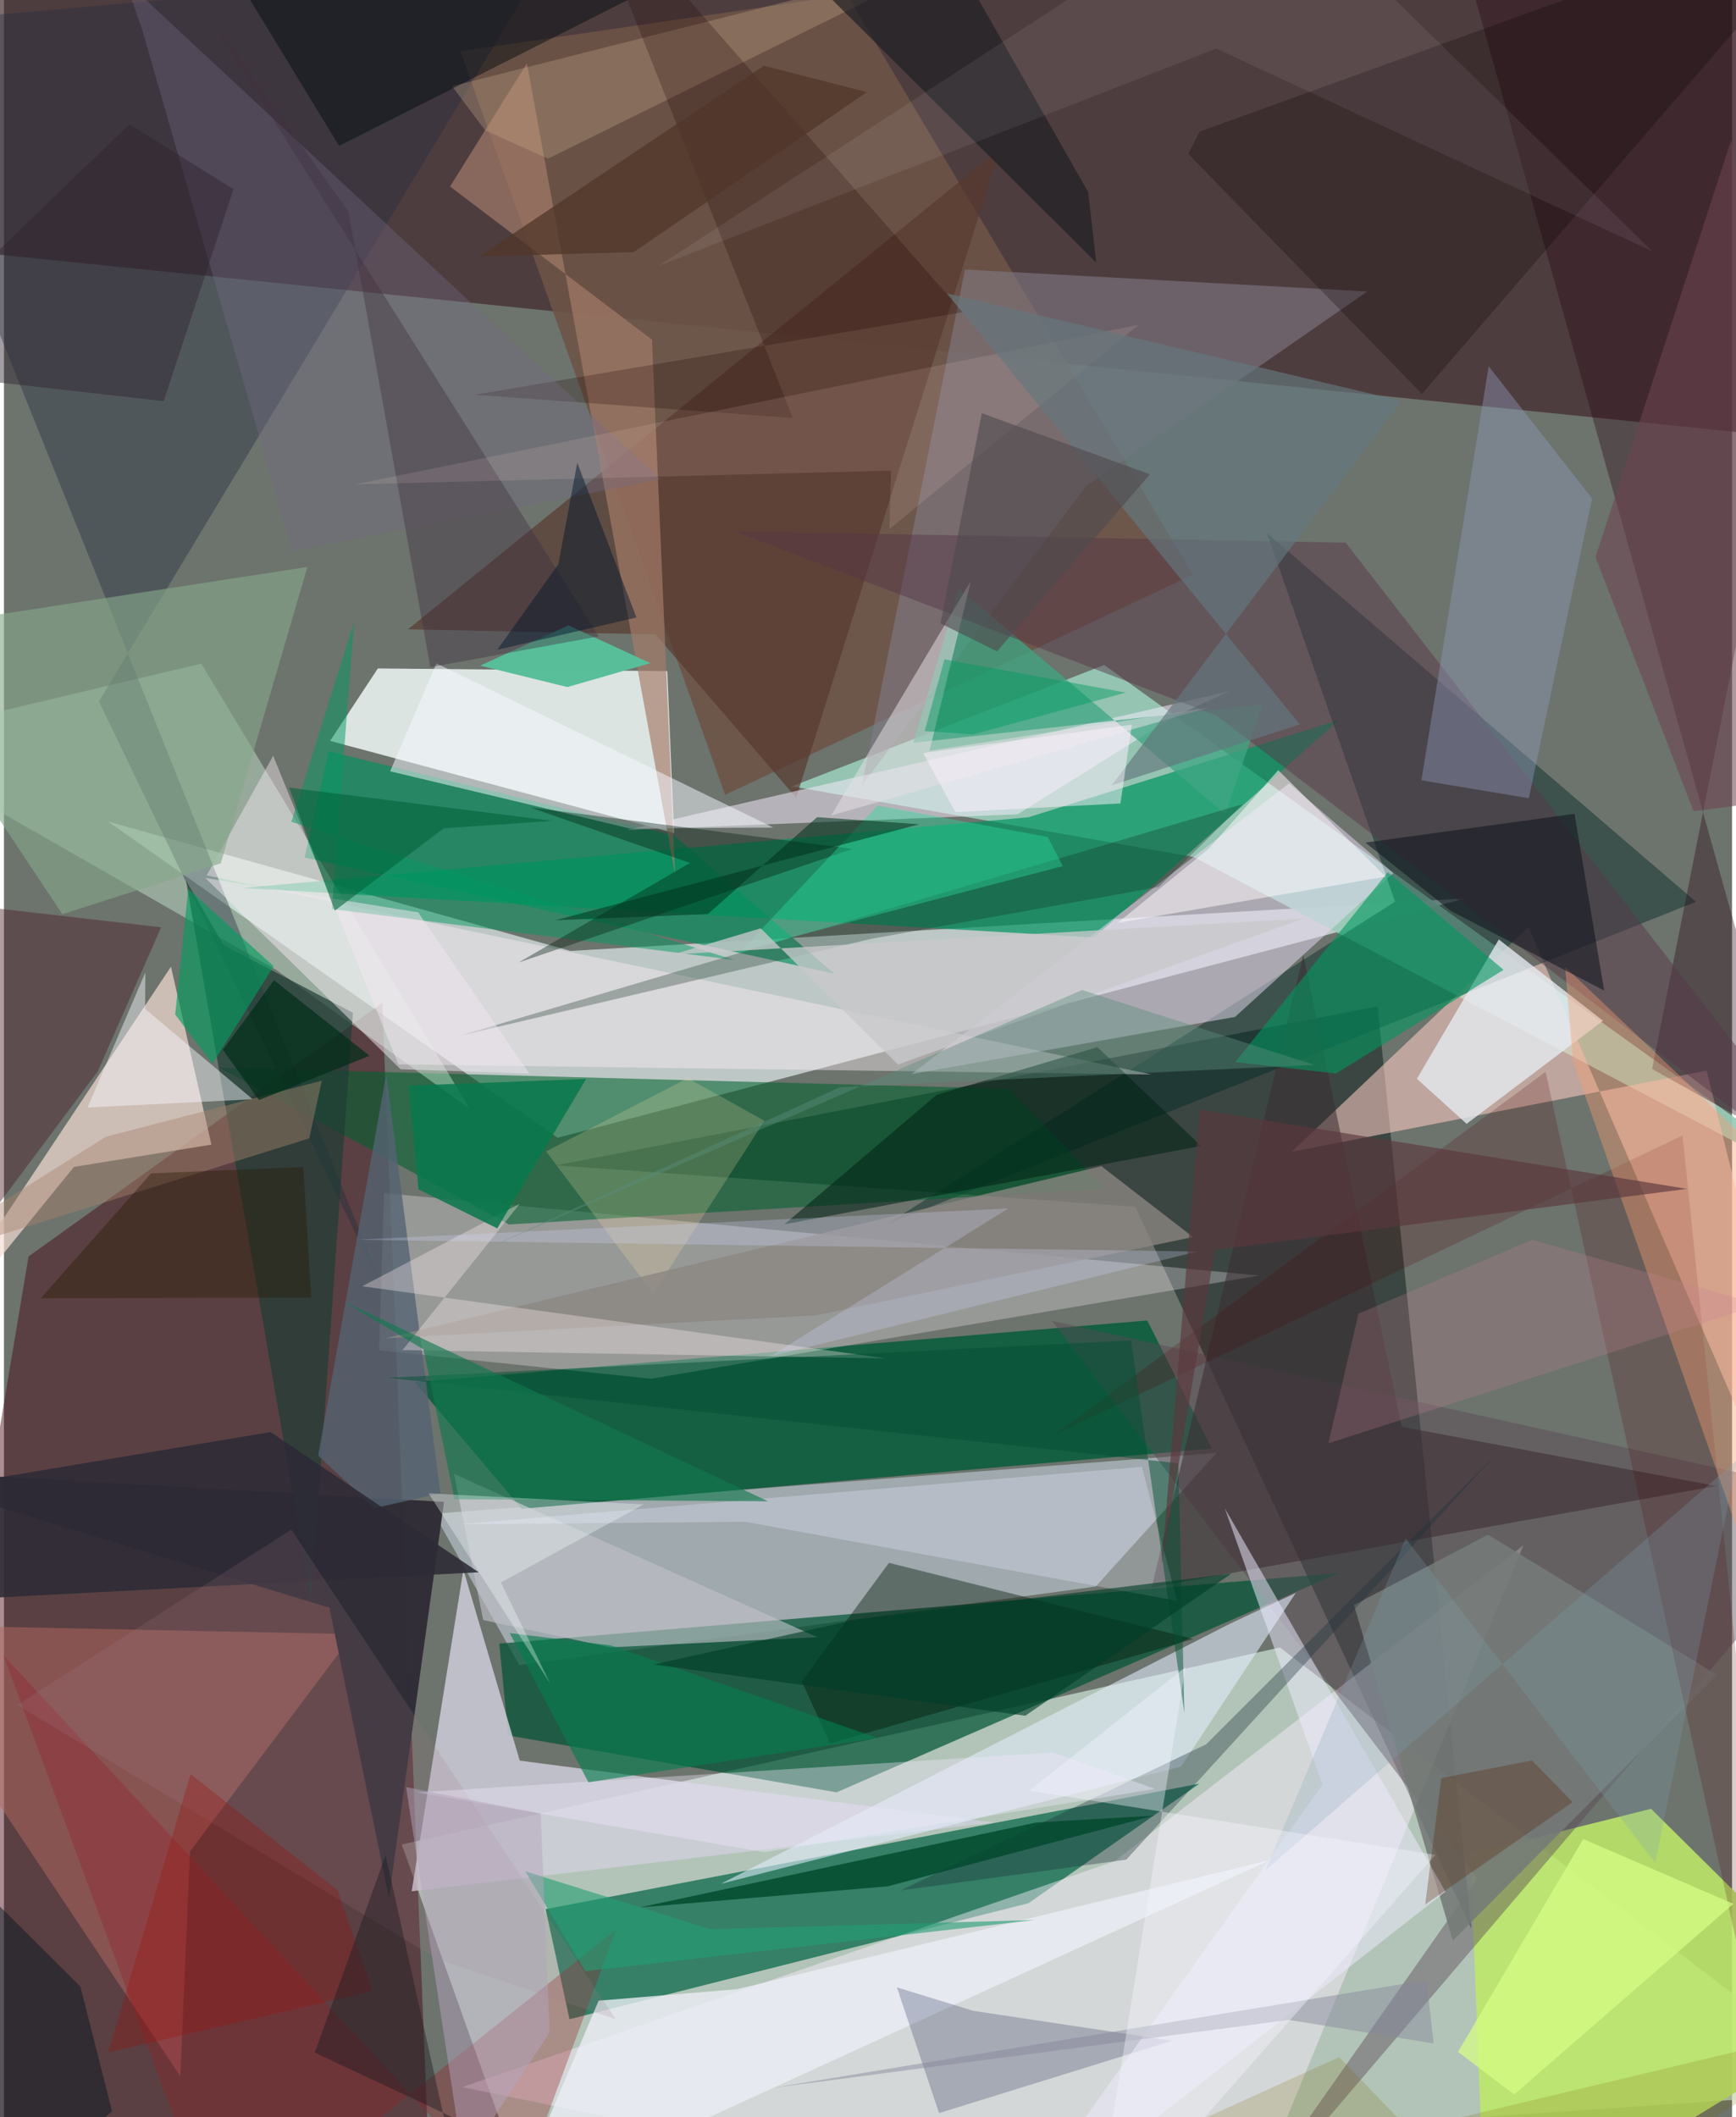 <svg xmlns="http://www.w3.org/2000/svg" width="228" height="278" viewBox="0 0 836 1024"><path fill="#6d736d" d="M0 0h836v1024H0z"/><path fill="#e0f8e7" fill-opacity=".604" d="M250.56 1055.409l-58.114-163.303 424.809-95.282L898 1011.496z"/><path fill="#3f2329" fill-opacity=".667" d="M898-62l-27.804 274.221L-62 117.08V-40.557z"/><path fill="#d2dedc" fill-opacity=".788" d="M50.397 397.362l223.672 62.569 432.675-25.373L267.867 550.29z"/><path fill="#f3fcfa" fill-opacity=".824" d="M157.775 358.352l166.371 44.561-3.253-78.31-140.01-1.3z"/><path fill="#0f6b4f" fill-opacity=".765" d="M273.602 976.61l222.047-56.105 82.663-57.81L262.04 923.39z"/><path fill="#45020f" fill-opacity=".447" d="M207.216 1086L-62 1047.904l73.914-440.196 171.082-122.596z"/><path fill="#162422" fill-opacity=".569" d="M267.169 563.628l280.095 20.007 162.605 349.05-45.332-445.934z"/><path fill="#98cab8" fill-opacity=".925" d="M381.214 380.335l194.305 34.162L898 584.177 532.25 321.64z"/><path fill="#d4e0ef" fill-opacity=".49" d="M208.08 732.163l378.525-29.428-58.48 64.642-278.864 37.93z"/><path fill="#145f41" fill-opacity=".984" d="M198.683 668.478l51.787 61.276 333.835-29.13-31.225-61.962z"/><path fill="#005335" fill-opacity=".71" d="M243.935 839.377l-4.311-44.438L645.98 760.77 402.81 866.888z"/><path fill="#bce868" fill-opacity=".875" d="M716.774 1086l-7.403-189.274 87.447-21.876L898 975.01z"/><path fill="#ffefff" fill-opacity=".447" d="M221.695 1009.474l315.729-109.317 197.621-152.719L595.102 1086z"/><path fill="#ffcfc4" fill-opacity=".553" d="M823.72 517.802L898 819.23 737.502 448.41 622.92 557.119z"/><path fill="#009361" fill-opacity=".706" d="M115.452 429.476l380.174-34.195 150.195-47.01-118.462 105.164z"/><path fill="#002a24" fill-opacity=".443" d="M611.04 257.917l207.485 178.245-391.63 156.098L672.98 436.11z"/><path fill="#6d5347" fill-opacity=".89" d="M575.11 278.011L407.896-2.451l-187.11 27.195 128.077 359.68z"/><path fill="#f5ddd4" fill-opacity=".702" d="M33.865 564.382L-62 682.186 80.797 467.543l19.557 86.073z"/><path fill="#faf4f8" fill-opacity=".298" d="M183.887 577.083l-2.397 76.01 131.526 13.76 294.27-49.923z"/><path fill="#006230" fill-opacity=".573" d="M532.832 575.035l-288.467 17.209-140.308-75.858 382.09 10.214z"/><path fill="#ceceda" fill-opacity=".839" d="M197.241 914.753l281.506-33.267-229.223-29.932-27.253-92.335z"/><path fill="#d7fce2" fill-opacity=".396" d="M131.313 468.82L-62 358.31l157.43-37.336 129.868 215.271z"/><path fill="#eadff7" fill-opacity=".49" d="M621.71 378.892L439.076 519.488l156.456-27.634 76.605-69.587z"/><path fill="#b56762" fill-opacity=".506" d="M90.01 895.403l78.974-105.022-229.493-4.73 145.854 218.524z"/><path fill="#232c3f" fill-opacity=".388" d="M-62 12.32l247.223 615.75L45.93 339.244 260.25-16.329z"/><path fill="#5a4954" fill-opacity=".439" d="M712.696 908.517l-205.67-269.662 389.142 86.02L587.998 1086z"/><path fill="#038f5e" fill-opacity=".655" d="M145.452 414.76l11.712-51.359 167.055 40.732 77.49 66.8z"/><path fill="#837c88" fill-opacity=".565" d="M414.998 380.001l108.411-144.744 136.167-94.292-194.666-10.601z"/><path fill="#302c37" fill-opacity=".976" d="M186.26 917.994l-28.831-140.41L-62 710.865l274.896 15.55z"/><path fill="#270112" fill-opacity=".345" d="M694.638-62l173.017 618.198-70.33-39.151L898 9.659z"/><path fill="#fdedf7" fill-opacity=".427" d="M98.105 423.373l32.14-57.845L190.859 514.8l364.197 4.904z"/><path fill="#e1eefe" fill-opacity=".58" d="M569.435 854.431l-222.703 56.722 246.574-125.918 31.665-14.825z"/><path fill="#57392f" fill-opacity=".678" d="M383.275 385.841l-68.057-79.014-119.738-2.462 286.273-232.32z"/><path fill="#e5ecf2" fill-opacity=".788" d="M683.533 521.755l24.064 21.792 65.993-49.83-50.417-39.328z"/><path fill="#f6ecfd" fill-opacity=".529" d="M490.357 393.844l-188.91 7.568 291.41-67.11-27.503 12.7z"/><path fill="#1f3c35" fill-opacity=".702" d="M106.295 457.104l62.53 32.73-20.143 283.707-60.6-347.59z"/><path fill="#a47d69" fill-opacity=".675" d="M313.48 164.294l-97.668-74.092 37.202-59.622 71.682 392.52z"/><path fill="#3b2c31" fill-opacity=".549" d="M555.261 767.744l73.343-305.951 47.52 228.237 152.172 28.703z"/><path fill="#3fa683" fill-opacity=".749" d="M590.81 393.8l18.158-53.172-169.017 18.63 22.061-74.563z"/><path fill="#001606" fill-opacity=".404" d="M575.417 792.736L399.63 843.272l-13.649-30.101 42.152-57.283z"/><path fill="#757a77" fill-opacity=".882" d="M700.92 938.603L653.093 776.26l64.835-33.986 110.808 67.75z"/><path fill="#573847" fill-opacity=".478" d="M649.09 262.47l-295.87-5.557 233.303 89.147L898 583.354z"/><path fill="#ecedf6" fill-opacity=".792" d="M354.79 962.077l257.778-62.46-367.548 168.488 42.681-100.45z"/><path fill="#030e41" fill-opacity=".224" d="M431.962 961.206l36.882 11.348 96.332 14.493-112.803 34.978z"/><path fill="#9098b9" fill-opacity=".42" d="M768.32 241.108l-50.06-63.95-32.539 200.248 51.984 8.663z"/><path fill="#971e29" fill-opacity=".333" d="M246.696 1066.967l49.502-133.8L104.971 1086-.218 800.668z"/><path fill="#c1c2ca" fill-opacity=".616" d="M393.425 791.844l-100.146 4.911-61.438-13.192-14.096-70.661z"/><path fill="#00975f" fill-opacity=".588" d="M725.476 469.068l-81.084 50.165-48.736-5.529 73.824-91.85z"/><path fill="#4e0000" fill-opacity=".196" d="M864.79 1060.915L812.052 549.22 508.283 693.902l237.513-175.49z"/><path fill="#f6f9ff" fill-opacity=".51" d="M209.225 320.863l-22.417 52.198 115.921 27.653 69.45-.463z"/><path fill="#edebfe" fill-opacity=".51" d="M590.607 729.524l47.269 133.577L479.046 1086l218.323-171.09z"/><path fill="#080002" fill-opacity=".259" d="M578.441 63.656l-5.508 10.795 113.04 116.07 207.295-240.64z"/><path fill="#029a64" fill-opacity=".498" d="M139.033 397.503l30.365-96.86-10.787 139.02 194.599 24.616z"/><path fill="#86a88b" fill-opacity=".62" d="M-62 306.35l90.246 135.833 76.639-24.6 41.898-143.359z"/><path fill="#f99c73" fill-opacity=".396" d="M759.021 513.195L898 909.115l-19.225-324.028-123.533-117.474z"/><path fill="#e4dee3" fill-opacity=".525" d="M467.796 280.952L400.193 394.42l182.364-52.123-134.784 20.836z"/><path fill="#4c1e29" fill-opacity=".439" d="M-62 662.024L45.398 518.158l30.639-69.653-86.637-9.964z"/><path fill="#1e323b" fill-opacity=".357" d="M722.369 702.809l-179.417 196.64-109.26 14.904 147.941-70.729z"/><path fill="#002214" fill-opacity=".549" d="M579.121 554.251l-50.11-47.784-77.783 23.08-73.675 62.618z"/><path fill="#59bf9b" fill-opacity=".996" d="M312.744 320.748l-40.167 11.562-42.222-10.372 42.736-19.452z"/><path fill="#10131e" fill-opacity=".545" d="M699.87 440.54l74.272 38.56-14.37-85.484-101.145 13.92z"/><path fill="#fee5a3" fill-opacity=".208" d="M314.118 625.68l-51.848-68.778 68.512-35.463 37.1 20.642z"/><path fill="#fdf8fc" fill-opacity=".529" d="M582.933 410.417l33.515-37.93 51.964 51.496-129.678 22.412z"/><path fill="#001d0f" fill-opacity=".38" d="M410.502 410.58l-155.99-20.05 77.387 26.847-82.924 48.152z"/><path fill="#546473" fill-opacity=".796" d="M152 704.015l32.939-184.396 26.196 202.636-31.893 7.147z"/><path fill="#c8aa89" fill-opacity=".318" d="M216.769 41.677l240.39-60.788-193.924 95.828-30.455-13.672z"/><path fill="#000a0f" fill-opacity=".463" d="M81.324-62l83.908 42.887 151.06 11.775L162.14 70.56z"/><path fill="#8b8681" fill-opacity=".784" d="M530.886 564.023l44.321 34.291-182.011 37.845-208.597 11.107z"/><path fill="#00492d" fill-opacity=".816" d="M499.367 881.487l56.95-3.334-128.806 34.199-120.084 10.228z"/><path fill="#1e0500" fill-opacity=".243" d="M277.062-62L381.65 202.172l-153.922-11.235 236.062-39.923z"/><path fill="#ebebff" fill-opacity=".29" d="M567.528 774.251l-17.04-64.8-331.368 27.823 139.63-1.233z"/><path fill="#fff2f1" fill-opacity=".333" d="M249.591 582.174l-56.79 70.829 233.889 4.018-253.395-34.894z"/><path fill="#756c85" fill-opacity=".349" d="M317.623 231.855L58.594-9.402l8.188 23.453L139.43 266.54z"/><path fill="#039d5f" fill-opacity=".616" d="M130.455 467.312l-41.284-37.42-6.338 60.794 18.011 23.873z"/><path fill="#3f3140" fill-opacity=".4" d="M166.652 102.423l39.622 220.275 81.458-14.904L90.52-5.219z"/><path fill="#1f2024" fill-opacity=".706" d="M524.522 92.935L464.701-12.16 338.558-62l189.861 189.024z"/><path fill="#2d2a36" fill-opacity=".878" d="M128.956 692.652L-62 724.578l48.59 48.607 243.047-12.742z"/><path fill="#f8f8ff" fill-opacity=".455" d="M40.438 535.672L68.409 470.3 68.3 488l52.042 43.674z"/><path fill="#a27b88" fill-opacity=".18" d="M6.473 824.61l132.534-84.797L295.996 976.65l-85.878-28.847z"/><path fill="#113023" fill-opacity=".302" d="M219.907 501.126l379.367-112.2-40.67 40.083-138.77 25.006z"/><path fill="#efe9fa" fill-opacity=".384" d="M507.608 847.634l49.33 17.632-189.015 30.574-168.147-28.924z"/><path fill="#d8ff84" fill-opacity=".71" d="M730.621 1013l-27.19-20.543 60.561-102.97 72.664 31.331z"/><path fill="#fcd6ce" fill-opacity=".129" d="M429.19 227.622l-259.278 6.643L549.03 157.05l-120.704 98.838z"/><path fill="#29d99e" fill-opacity=".416" d="M504.916 404.806l7.3 14.088-155.314 40.753 65.763-70.027z"/><path fill="#081723" fill-opacity=".498" d="M37 960.876l15.269 60.239L-19.68 1086l-32.232-213.67z"/><path fill="#09784c" fill-opacity=".867" d="M281.598 521.873l-42.954 72.25-38.1-18.888-4.773-50.16z"/><path fill="#a8846d" fill-opacity=".439" d="M153.774 522.664L49.242 549.842l-99.877 62.789 198.34-62.06z"/><path fill="#d7d9fe" fill-opacity=".259" d="M577.393 605.309L370.78 656.003l115.035-71.504-315.313 15.117z"/><path fill="#2e222d" fill-opacity=".443" d="M77.263 194.01L-62 178.292 60.763 60.077 111.05 91.53z"/><path fill="#c98592" fill-opacity=".239" d="M849.596 630.976L640.7 698.075l14.58-62.708 83.97-35.678z"/><path fill="#efe8f0" fill-opacity=".506" d="M97.45 424.654l94.45 92.536 62.286 2.002-53.801-77.915z"/><path fill="#045034" fill-opacity=".49" d="M571.063 828.64l-2.918-120.898-382.807-41.372 359.932-18.08z"/><path fill="#64777d" fill-opacity=".663" d="M535.886 379.852l91.06-29.51L456.287 141.94l219.86 51.995z"/><path fill="#10784e" fill-opacity=".631" d="M217.958 725.126l-14.996-72.455-38.868-23.289 205.559 96.75z"/><path fill="#249e75" fill-opacity=".604" d="M281.204 953.393l-28.964-48.267 89.486 27.959 157.087-4.45z"/><path fill="#5a383e" fill-opacity=".655" d="M560.06 756.784l25.755-152.224 228.347-29.545-235.737-38.358z"/><path fill="#c9c9cb" fill-opacity=".776" d="M432.525 514.886l195.88-70.585-304.609 17.333 42.277-12.653z"/><path fill="#5c8c7d" fill-opacity=".42" d="M404.392 525.849l229.483-10.792-112.302-36.232-288.236 125.147z"/><path fill="#02162c" fill-opacity=".471" d="M305.975 298.654l-67.296 15.612 29.527-41.344 9.146-49.078z"/><path fill="#2d1d09" fill-opacity=".42" d="M148.647 627.611l-130.807.295 53.35-60.396 73.6-3.078z"/><path fill="#4f4a4f" fill-opacity=".624" d="M480.412 315.062l-27.328-13.534 19.972-101.664 81.322 29.531z"/><path fill="#067c4f" fill-opacity=".627" d="M293.514 795.795l129.144 44.784-139.9 21.456-38.114-72.172z"/><path fill="#6d4550" fill-opacity=".553" d="M769.944 269.394l47.423 122.98 70.236-9.086-52.008-315.551z"/><path fill="#fff" fill-opacity=".067" d="M316.495 128.699L586.448 23.468l211.05 98.126L609.693-62z"/><path fill="#b3a3bc" fill-opacity=".49" d="M259.626 877.134l4.369 105.886-41.62 63.489-27.83-182.144z"/><path fill="#006138" fill-opacity=".569" d="M160.063 440.455l-22.093-59.492 127.46 16.075-52.66 3.558z"/><path fill="#51362a" fill-opacity=".757" d="M304.723 121.931l-74.89 2.141 137.775-92.288 49.85 12.76z"/><path fill="#9c0f10" fill-opacity=".302" d="M178.204 963.08L50.418 992.684l39.88-134.558 71.135 56.11z"/><path fill="#fdf1ff" fill-opacity=".506" d="M444.643 364.196l101.027-13.721-5.544 38.119-79.845 4.19z"/><path fill="#87889d" fill-opacity=".475" d="M688.22 957.695l3.424 30.667-70.067-11.411-249.797 32.9z"/><path fill="#012c18" fill-opacity=".702" d="M105.92 507.753l17.468 24.315 53.464-21.44-46.229-36.51z"/><path fill="#f8feff" fill-opacity=".333" d="M205.444 722.28l104.023 5.338-69.064 37.776 23.827 48.868z"/><path fill="#003e28" fill-opacity=".616" d="M593.796 761.095l-99.717 68.767-179.809-24.808 97.959-21.685z"/><path fill="#7ea3b4" fill-opacity=".239" d="M798.861 901.096l39.618-194.96-228.258 198.52 67.92-160.58z"/><path fill="#00351f" fill-opacity=".545" d="M340.53 442.094l52.844-46.853 49.49 3.428-176.181 46.428z"/><path fill="#1b1b20" fill-opacity=".427" d="M223.488 1071.996l-38.859-174.723-34.317 95.525 153.822 72.013z"/><path fill="#7a6502" fill-opacity=".188" d="M898 977.96L445.323 1086l200.624-91.047L733.82 1086z"/><path fill="#f5f5ff" fill-opacity=".392" d="M692.474 897.138L526.404 1086 571.6 806.349l-75.643 59.735z"/><path fill="#019961" fill-opacity=".451" d="M468.742 355.252l-23.338-1.65 9.573-34.694 87.746 16.085z"/><path fill="#562001" fill-opacity=".294" d="M695.333 859.995l-7.768 61.153 71.298-49.527-19.61-20.13z"/></svg>